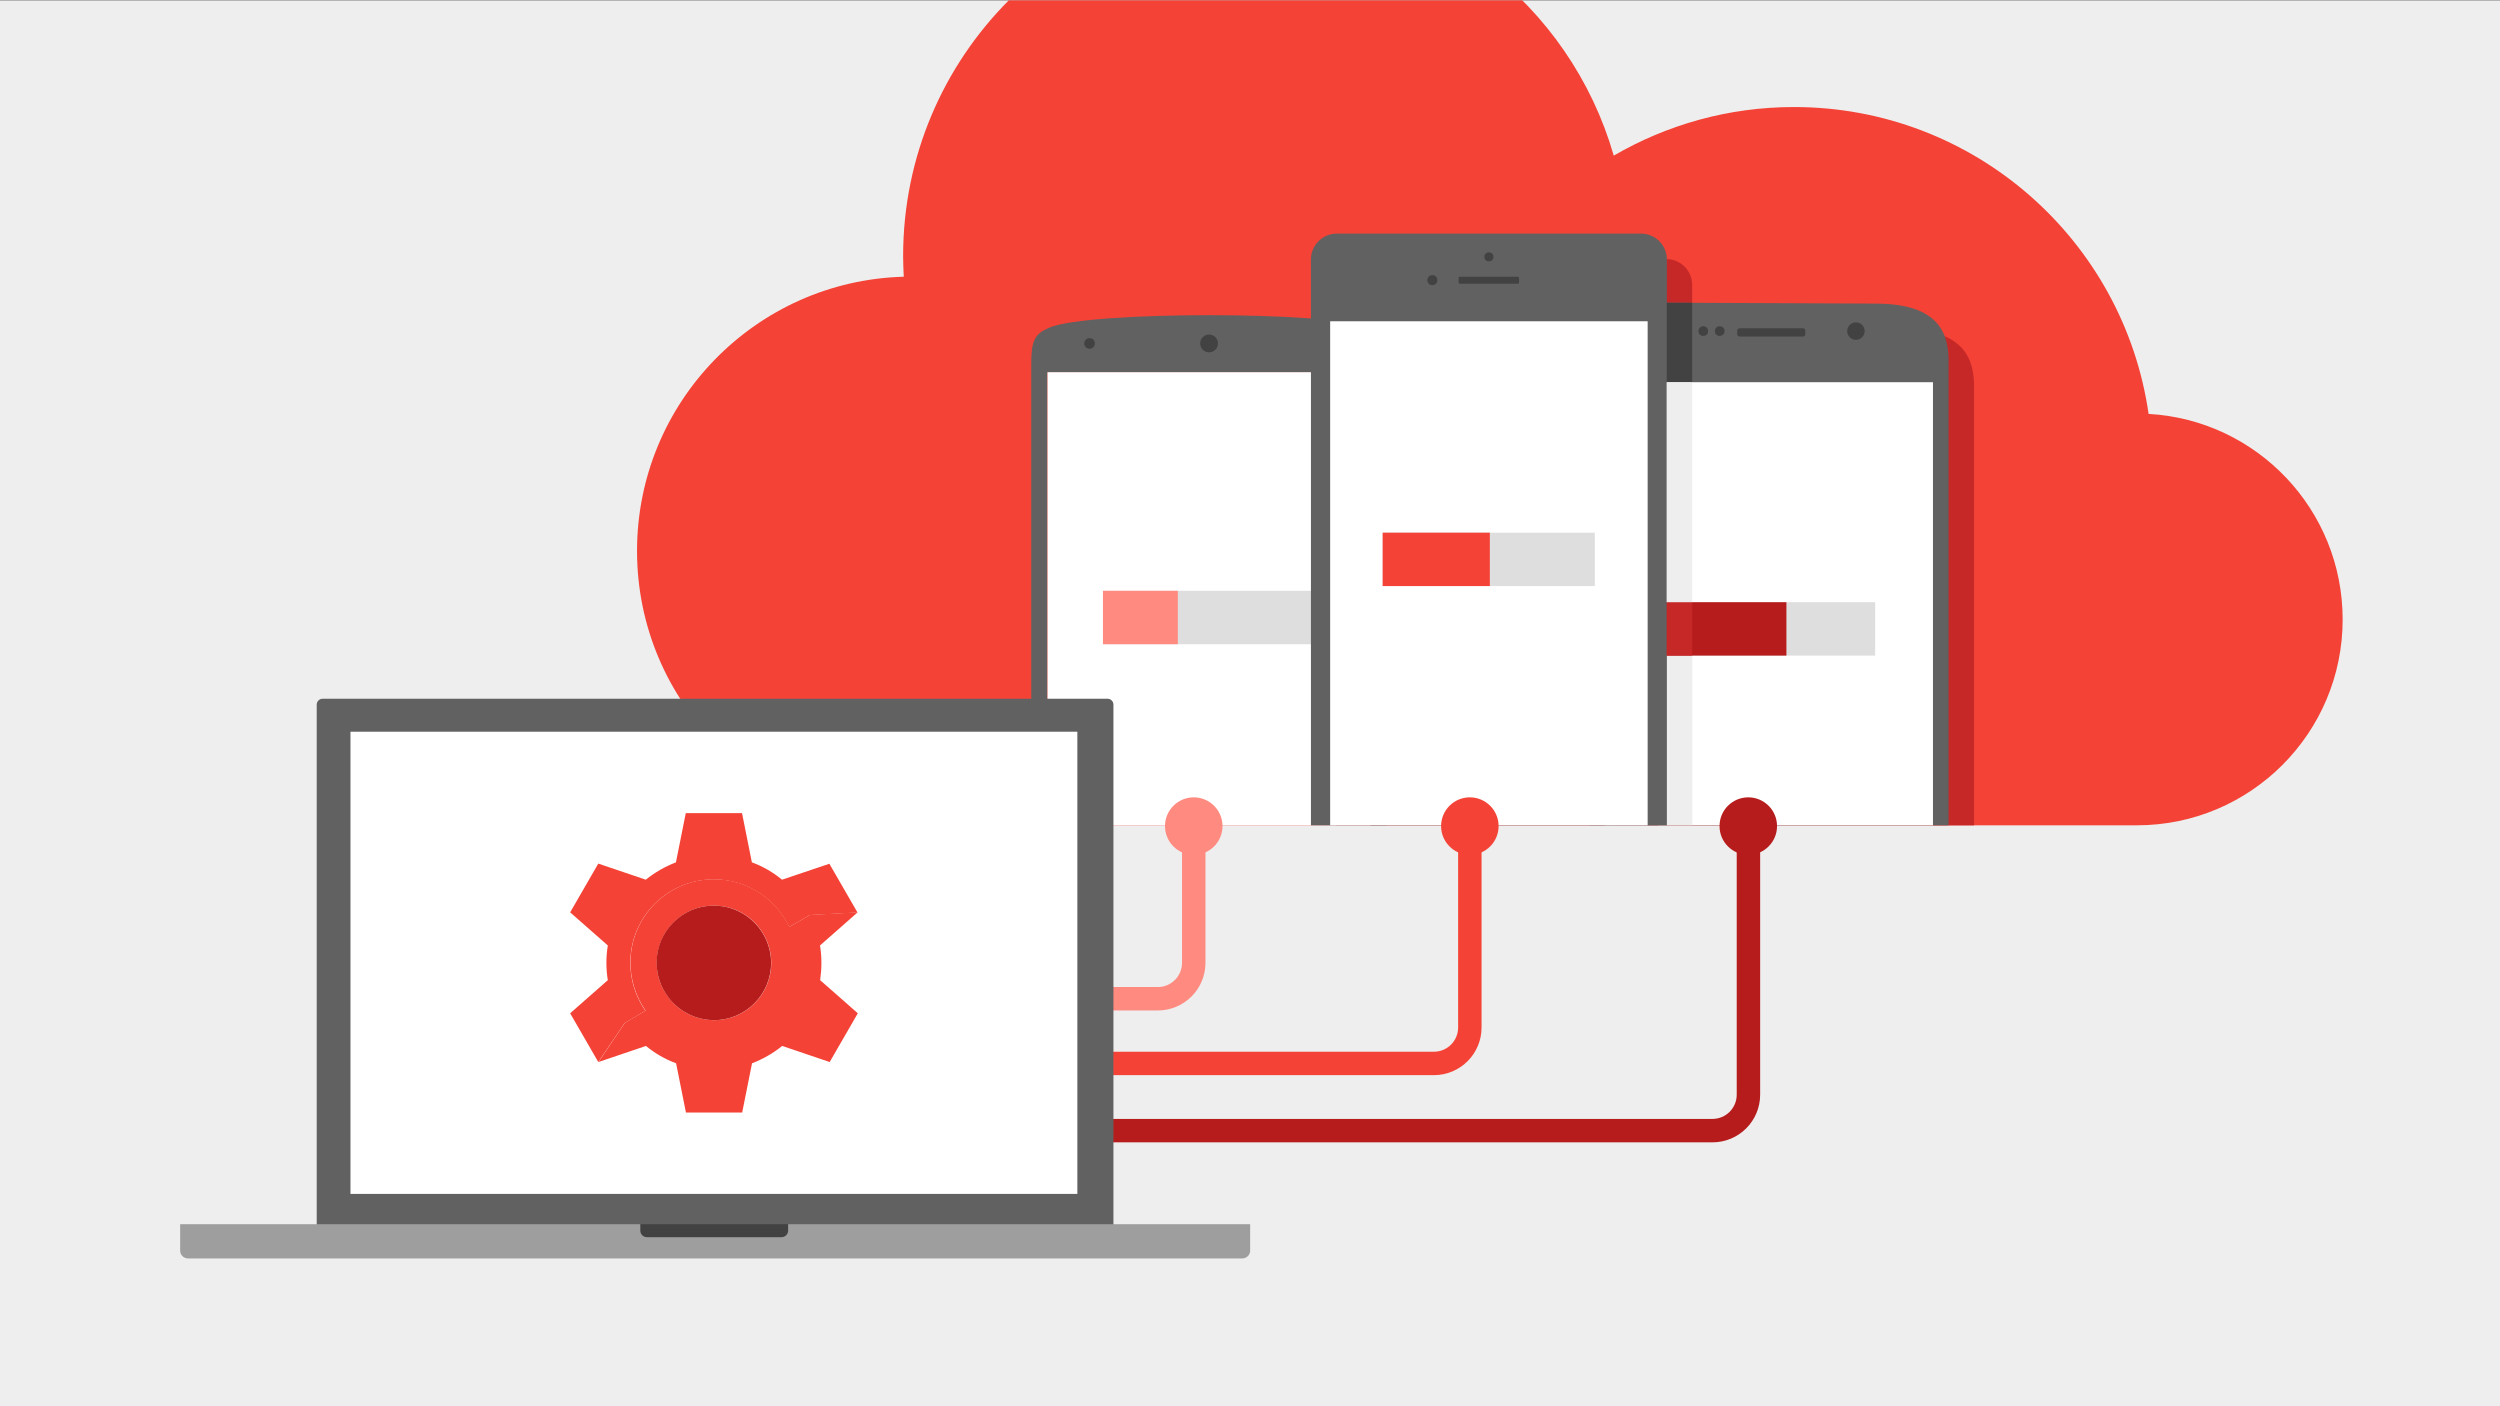 <?xml version="1.0" encoding="utf-8"?>
<!-- Generator: Adobe Illustrator 18.0.0, SVG Export Plug-In . SVG Version: 6.00 Build 0)  -->
<!DOCTYPE svg PUBLIC "-//W3C//DTD SVG 1.1//EN" "http://www.w3.org/Graphics/SVG/1.1/DTD/svg11.dtd">
<svg version="1.1" xmlns="http://www.w3.org/2000/svg" xmlns:xlink="http://www.w3.org/1999/xlink" x="0px" y="0px"
	 viewBox="0 0 1600 900" enable-background="new 0 0 1600 900" xml:space="preserve">
<rect x="0" y="0" width="1600" height="900" fill="#333333" stroke="none"/>
<g id="Background">
	<rect x="0" y="0.2" fill="#EEEEEE" width="1600" height="900"/>
</g>
<g id="Device">
	<g>
		<g>
			<defs>
				<rect id="SVGID_15_" x="0" y="0.2" width="1600" height="900"/>
			</defs>
			<clipPath id="SVGID_2_">
				<use xlink:href="#SVGID_15_"  overflow="visible"/>
			</clipPath>
			<g clip-path="url(#SVGID_2_)">
				<path fill="none" stroke="#B71C1C" stroke-width="15" stroke-linecap="round" stroke-miterlimit="10" d="M680.9,723.6H1096
					c12.7,0,23-10.3,23-23V528.7"/>
				<path fill="none" stroke="#FF8A80" stroke-width="15" stroke-linecap="round" stroke-miterlimit="10" d="M680.9,639.2H741
					c12.7,0,23-10.3,23-23v-87.5"/>
				<path fill="none" stroke="#F44336" stroke-width="15" stroke-linecap="round" stroke-miterlimit="10" d="M680.9,680.6h236.8
					c12.7,0,23-10.3,23-23V528.7"/>
				<g>
					<defs>
						<path id="SVGID_17_" d="M1375.1,264.9c-16-111.1-111.5-196.4-227-196.4c-42,0-81.4,11.4-115.3,31.1
							C1005,2.8,915.8-68.1,810-68.1c-128.1,0-232,103.9-232,232c0,4.4,0.2,8.8,0.4,13.2c-94.7,2.6-170.7,80.2-170.7,175.5
							c0,97,78.6,175.6,175.6,175.6h784.3c72.7,0,131.7-59,131.7-131.7C1499.3,326.2,1444.4,268.8,1375.1,264.9z"/>
					</defs>
					<use xlink:href="#SVGID_17_"  overflow="visible" fill="#F44336"/>
					<clipPath id="SVGID_4_">
						<use xlink:href="#SVGID_17_"  overflow="visible"/>
					</clipPath>
					<g clip-path="url(#SVGID_4_)">
						<path fill="#C62828" d="M1080.5,210c-36.5,0-46.9,15.1-46.9,36.4v395.7c0,21.3,16.4,36.5,36.6,36.5c0,0,65.9,1.3,81.6,1.3
							s75-1.3,75-1.3c20.2,0,36.6-15.3,36.6-36.5V292.2v-45.2c0-21.3-10.4-36.4-46.9-36.4L1080.5,210z"/>
						<path fill="#C62828" d="M1066.4,636.1H871.8c-9.2,0-16.6-7.4-16.6-16.6V182.4c0-9.2,7.4-16.6,16.6-16.6h194.6
							c9.2,0,16.6,7.4,16.6,16.6v437.1C1083,628.6,1075.6,636.1,1066.4,636.1z"/>
						<g>
							<g>
								<g>
									<path fill="#616161" d="M876.1,209.7c-12.5-5.4-57.7-8-102.3-8c-44.7,0-89.8,2.6-102.3,8c-9.3,4-11.5,8.2-11.5,23v391.4
										c0,14.8,2.2,19.5,11.5,23.6c12.5,5.4,57.7,8,102.3,8c44.7,0,89.8-2.6,102.3-8c9.3-4,10.9-8.8,10.9-23.6V232.7
										C887,217.9,885.4,213.7,876.1,209.7z M877.2,606.3H670.3V238.4h206.9V606.3z"/>
								</g>
							</g>
							<path fill="#424242" d="M773.8,214.1c-3.2,0-5.7,2.6-5.7,5.7c0,3.2,2.6,5.7,5.7,5.7c3.2,0,5.7-2.6,5.7-5.7
								C779.5,216.7,777,214.1,773.8,214.1L773.8,214.1z"/>
							<path fill="#424242" d="M697.3,216.4c-1.9,0-3.4,1.5-3.4,3.4c0,1.9,1.5,3.4,3.4,3.4c1.9,0,3.4-1.5,3.4-3.4
								C700.8,217.9,699.3,216.4,697.3,216.4L697.3,216.4z"/>
							<g>
								<circle fill="#424242" cx="845.6" cy="219.8" r="2.3"/>
							</g>
							<g>
								<circle fill="#424242" cx="853.1" cy="219.8" r="1.7"/>
							</g>
							<rect x="670.4" y="238.2" fill="#FFFFFF" width="206.8" height="367.9"/>
						</g>
						<g>
							<path fill="#616161" d="M1064.2,193.7c-36.5,0-46.9,15.1-46.9,36.4v395.7c0,21.3,16.4,36.5,36.6,36.5c0,0,65.9,1.3,81.6,1.3
								s75-1.3,75-1.3c20.2,0,36.6-15.3,36.6-36.5V275.9v-45.2c0-21.3-10.4-36.4-46.9-36.4L1064.2,193.7z"/>
							<rect x="1027.3" y="244.6" fill="#FFFFFF" width="209.8" height="369.7"/>
							<path fill="none" stroke="#424242" stroke-width="2.661" stroke-miterlimit="10" d="M1152.7,647.6h-41
								c-2.8,0-5.2-2.3-5.2-5.2v-9.6c0-2.8,2.3-5.2,5.2-5.2h41c2.8,0,5.2,2.3,5.2,5.2v9.6C1157.8,645.3,1155.5,647.6,1152.7,647.6z"
								/>
							<circle fill="#424242" cx="1187.8" cy="211.9" r="5.6"/>
							<circle fill="#424242" cx="1100.6" cy="211.9" r="3.1"/>
							<circle fill="#424242" cx="1090.1" cy="211.9" r="3.1"/>
							<path fill="#424242" d="M1153.9,215.4h-40.6c-0.8,0-1.5-0.7-1.5-1.5v-2.3c0-0.8,0.7-1.5,1.5-1.5h40.6c0.8,0,1.5,0.7,1.5,1.5
								v2.3C1155.4,214.7,1154.7,215.4,1153.9,215.4z"/>
						</g>
						<rect x="705.9" y="378.1" fill="#DEDEDE" width="135.8" height="34.2"/>
						<rect x="705.9" y="378.1" fill="#FF8A80" width="47.9" height="34.2"/>
						<rect x="1061.2" y="419.6" fill="#EEEEEE" width="21.9" height="194.5"/>
						<g>
							<rect x="1064.3" y="385.4" fill="#DEDEDE" width="135.8" height="34.2"/>
							<rect x="1064.3" y="385.4" fill="#B71C1C" width="79" height="34.2"/>
						</g>
						<g>
							<path fill="#616161" d="M1050.1,619.8H855.6c-9.2,0-16.6-7.4-16.6-16.6V166.1c0-9.2,7.4-16.6,16.6-16.6h194.6
								c9.2,0,16.6,7.4,16.6,16.6v437.1C1066.7,612.4,1059.3,619.8,1050.1,619.8z"/>
							<rect x="851.3" y="205.6" fill="#FFFFFF" width="203.2" height="358.8"/>
							<g>
								<path fill="#58595B" d="M952.9,573.2c9,0,16.3,7.3,16.3,16.3c0,9-7.3,16.3-16.3,16.3s-16.3-7.3-16.3-16.3
									C936.5,580.5,943.9,573.2,952.9,573.2 M952.9,571.8c-9.7,0-17.6,7.9-17.6,17.6s7.9,17.6,17.6,17.6c9.7,0,17.6-7.9,17.6-17.6
									S962.6,571.8,952.9,571.8L952.9,571.8z"/>
							</g>
							<circle fill="#424242" cx="916.7" cy="179.3" r="3.2"/>
							<circle fill="#424242" cx="952.9" cy="164.4" r="2.9"/>
							<path fill="#424242" d="M971.3,181.6h-36.9c-0.5,0-0.9-0.4-0.9-0.9V178c0-0.5,0.4-0.9,0.9-0.9l36.9,0c0.5,0,0.9,0.4,0.9,0.9
								v2.8C972.2,181.2,971.8,181.6,971.3,181.6z"/>
						</g>
						<g>
							<rect x="884.9" y="340.9" fill="#DEDEDE" width="135.8" height="34.2"/>
							<rect x="884.9" y="340.9" fill="#F44336" width="68.6" height="34.2"/>
						</g>
						<rect x="1066.7" y="193.8" fill="#424242" width="16.3" height="50.8"/>
						<rect x="1066.7" y="385.4" fill="#C62828" width="16.3" height="34.2"/>
						<rect x="1066.7" y="244.6" fill="#EEEEEE" width="16.3" height="140.8"/>
					</g>
				</g>
				<circle fill="#F44336" cx="940.7" cy="528.7" r="18.4"/>
				<circle fill="#B71C1C" cx="1118.9" cy="528.7" r="18.4"/>
				<circle fill="#FF8A80" cx="764" cy="528.7" r="18.4"/>
				<g>
					<path fill-rule="evenodd" clip-rule="evenodd" fill="#616161" d="M708.9,797.6l-502.5,0c-2,0-3.7-1.7-3.7-3.7l0-343
						c0-2,1.7-3.7,3.7-3.7l502.5,0c2,0,3.7,1.7,3.7,3.7l0,343C712.6,795.9,710.9,797.6,708.9,797.6z"/>
					<polygon fill-rule="evenodd" clip-rule="evenodd" fill="#FFFFFF" points="224.3,468.3 224.3,764.1 689.5,764.1 689.5,468.3 
						224.3,468.3 					"/>
					<path fill-rule="evenodd" clip-rule="evenodd" fill="#9E9E9E" d="M795,805.4l-674.7,0c-2.8,0-5-2.3-5-5l0-11.9c0-2.8,0-5,0-5
						l684.8,0c0,0,0,2.3,0,5v11.9C800.1,803.2,797.8,805.4,795,805.4z"/>
					<path fill-rule="evenodd" clip-rule="evenodd" fill="#424242" d="M409.9,783.4h94.5v4.2c0,2.3-1.9,4.2-4.2,4.2H414
						c-2.3,0-4.2-1.9-4.2-4.2V783.4L409.9,783.4z"/>
				</g>
				<g>
					<path fill="#F44336" d="M399.8,654.7l0.2-0.1h0l13.1-7.7c-6.1-8.7-9.7-19.3-9.7-30.7c0-29.5,23.9-53.4,53.4-53.4
						c21.3,0,39.7,12.5,48.3,30.5h0l0,0l13.1-7.6l0,0l0.2-0.1l30.4-1.6l-18-31.2L500.5,563c-5.7-4.7-12.2-8.5-19.3-11.1l-6.3-31.5
						h-36l-6.3,31.5c-7,2.7-13.5,6.4-19.3,11.1l-30.4-10.3l-18,31.2l24.1,21.2c-0.6,3.6-0.9,7.3-0.9,11.1c0,3.8,0.3,7.5,0.9,11.1
						l-24.1,21.2l18,31.2l0,0L399.8,654.7z"/>
					<path fill="#F44336" d="M525.7,616.2c0-3.8-0.3-7.5-0.9-11.1l24.1-21.2l-30.4,1.6l-0.2,0.1l0,0l-13.1,7.6l0,0h0
						c-8.6-18-27-30.5-48.3-30.5c-29.5,0-53.4,23.9-53.4,53.4c0,11.4,3.6,22,9.7,30.7l-13.1,7.7h0l-0.2,0.1l-16.9,25.1l0,0
						l30.4-10.3c5.7,4.7,12.2,8.5,19.3,11.1l6.3,31.5h36l6.3-31.5c7-2.7,13.5-6.4,19.3-11.1l30.4,10.3l18-31.2l-24.1-21.2
						C525.4,623.7,525.7,620,525.7,616.2z M420.3,616.2c0-20.2,16.4-36.6,36.6-36.6c15.1,0,28.1,9.1,33.7,22.2l0,0
						c0.7,1.7,1.3,3.4,1.8,5.2c0.8,3,1.2,6.1,1.2,9.3c0,20.2-16.4,36.6-36.6,36.6c-0.7,0-1.5,0-2.2-0.1c-11-0.7-20.7-6.2-26.9-14.4
						h0C423.1,632.2,420.3,624.6,420.3,616.2z"/>
					<path fill="#B71C1C" d="M427.8,638.4L427.8,638.4c6.3,8.2,16,13.7,26.9,14.4c0.7,0,1.5,0.1,2.2,0.1c20.2,0,36.6-16.4,36.6-36.6
						c0-3.2-0.4-6.3-1.2-9.3c-0.5-1.8-1.1-3.5-1.8-5.2l0,0c-5.6-13-18.6-22.2-33.7-22.2c-20.2,0-36.6,16.4-36.6,36.6
						C420.3,624.6,423.1,632.2,427.8,638.4z"/>
				</g>
			</g>
		</g>
	</g>
</g>
<g id="Screen">
</g>
</svg>
